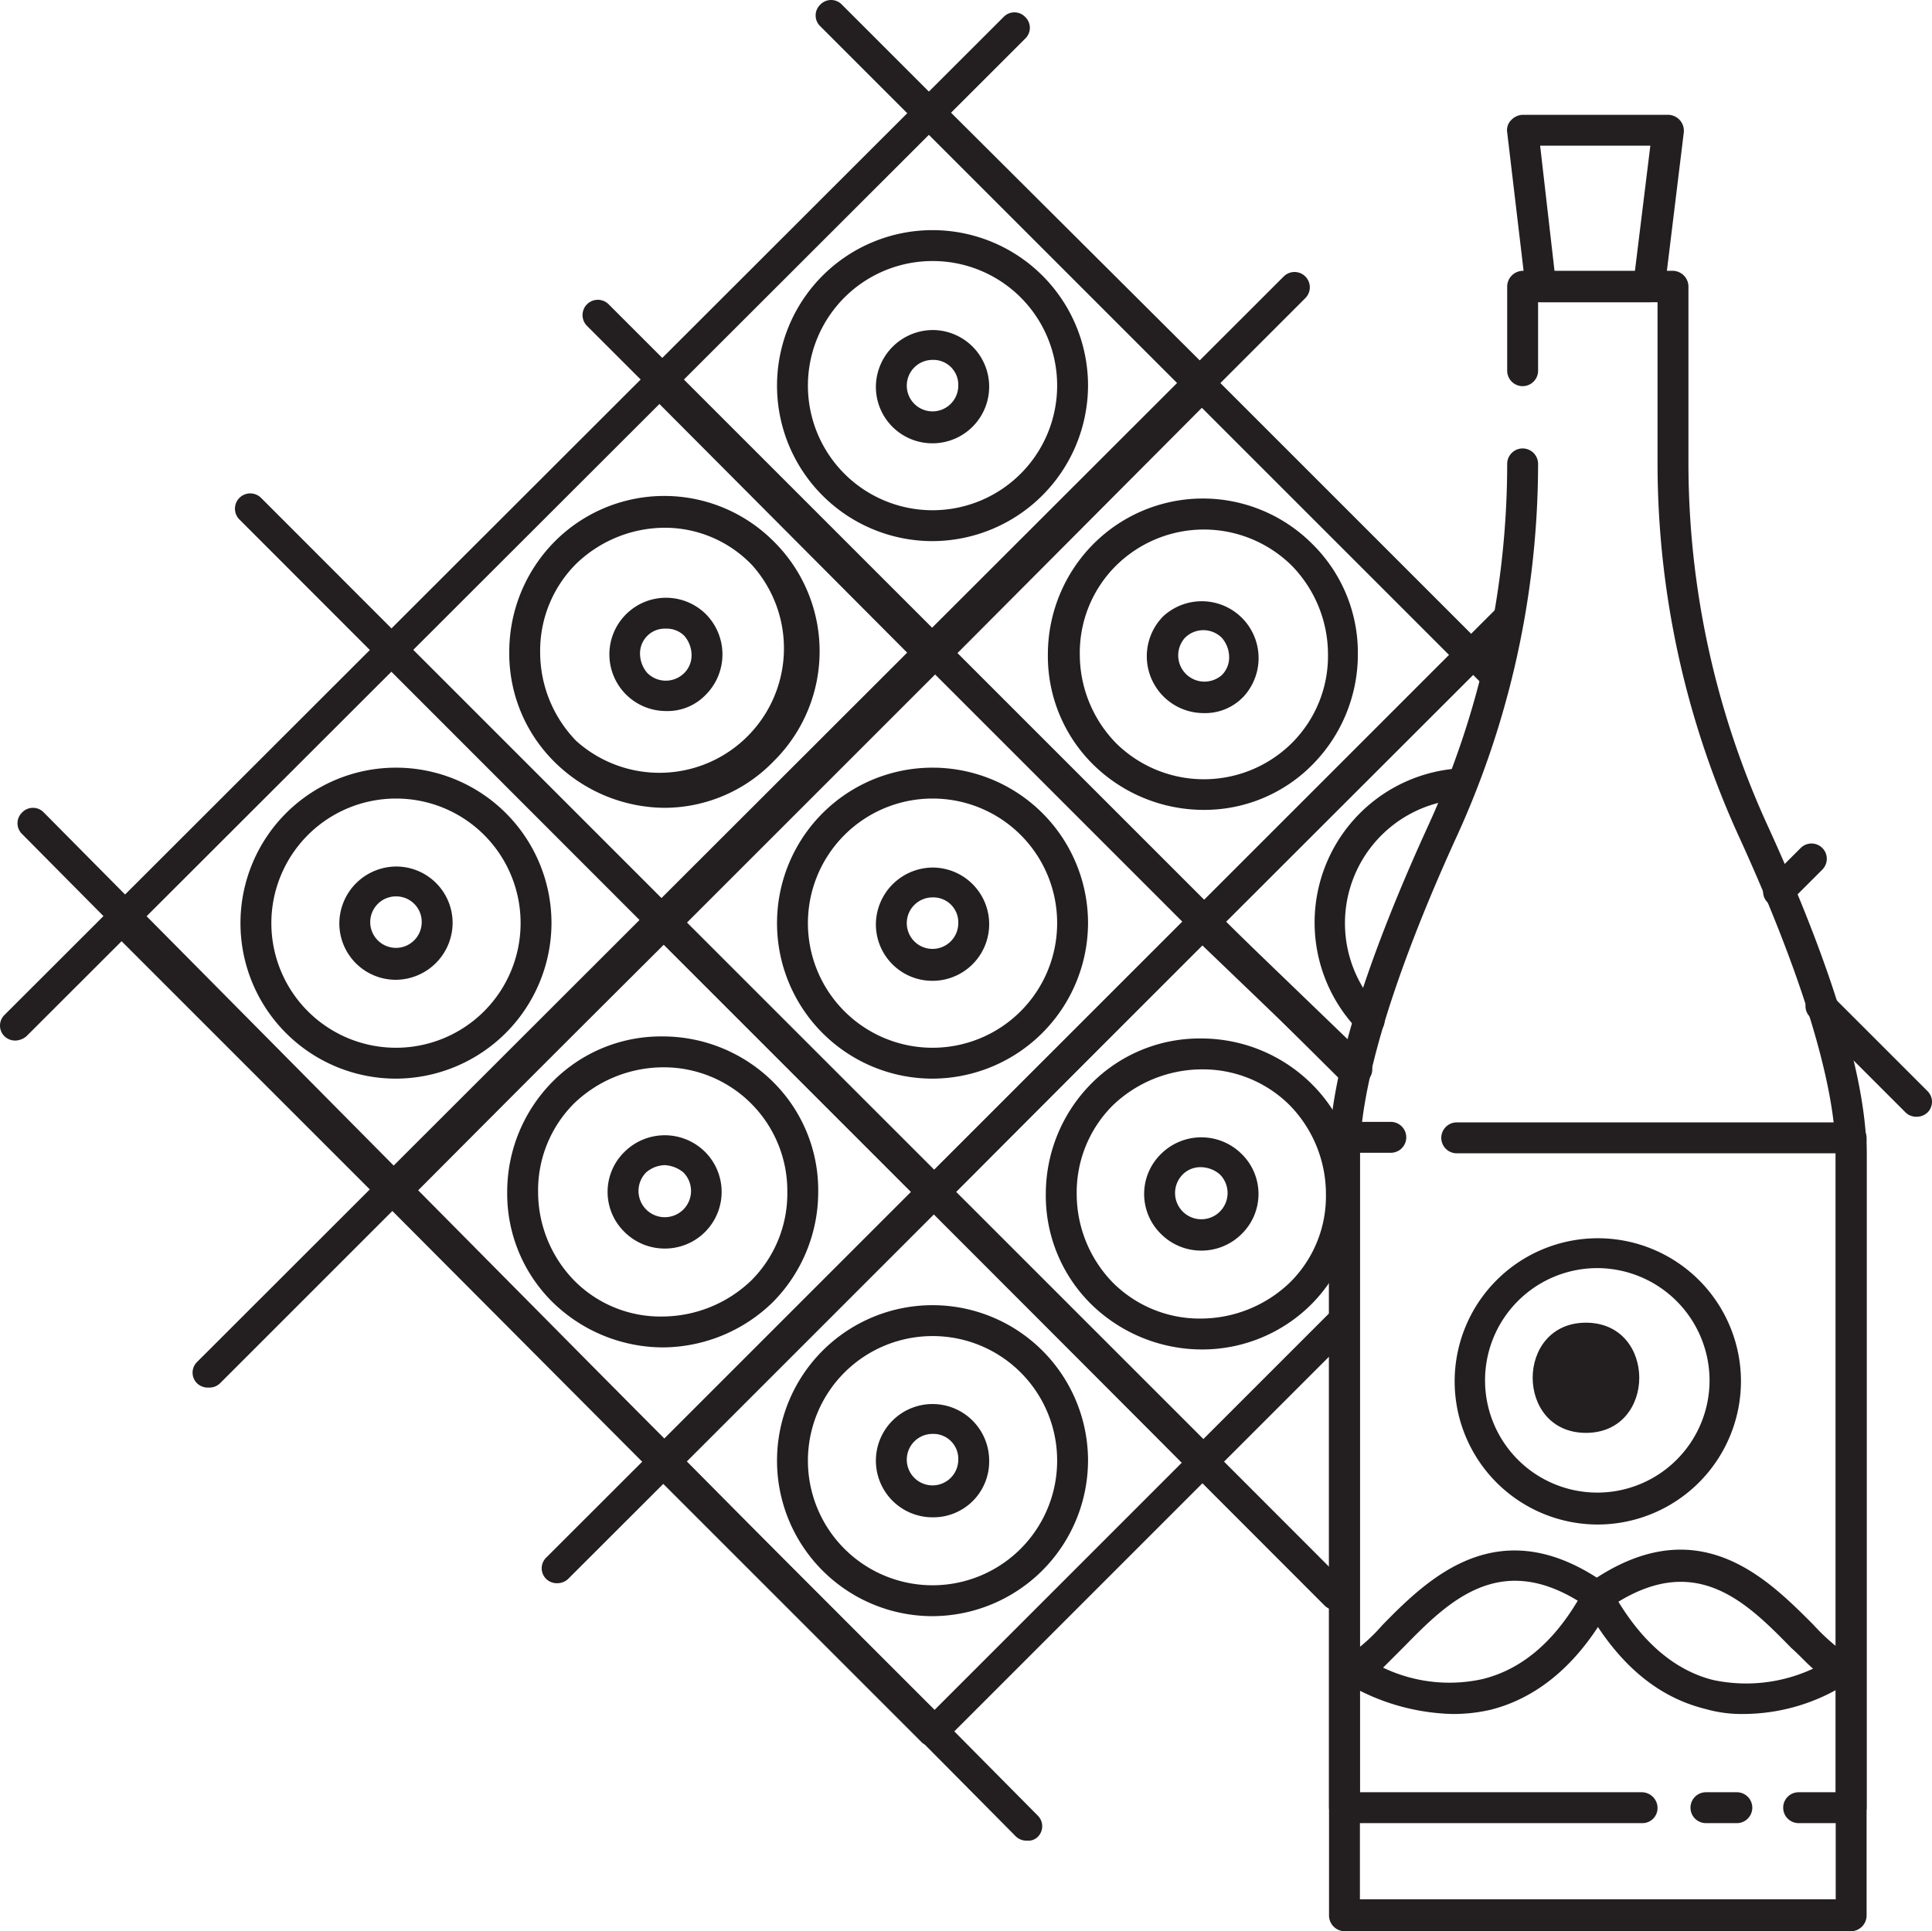 <svg xmlns="http://www.w3.org/2000/svg" viewBox="0 0 187.6 187.55"><defs><style>.cls-1{fill:#231f20;}</style></defs><title>timp</title><g id="Layer_2" data-name="Layer 2"><g id="Layer_1-2" data-name="Layer 1"><path class="cls-1" d="M186.15,108.45a1.5,1.5,0,0,1-1.1-.4l-9.3-9.3a1.48,1.48,0,0,1,2.1-2.1l9.3,9.3a1.45,1.45,0,0,1,0,2.1A1.53,1.53,0,0,1,186.15,108.45Z"/><path class="cls-1" d="M142.85,65.05a1.5,1.5,0,0,1-1.1-.4L79.65,2.55a1.45,1.45,0,0,1,0-2.1,1.45,1.45,0,0,1,2.1,0l62.1,62.1a1.45,1.45,0,0,1,0,2.1A1.28,1.28,0,0,1,142.85,65.05Z"/><path class="cls-1" d="M99.75,178.75a1.5,1.5,0,0,1-1.1-.4L2.15,81a1.45,1.45,0,0,1,0-2.1,1.45,1.45,0,0,1,2.1,0l96.5,97.4a1.45,1.45,0,0,1,0,2.1A1.28,1.28,0,0,1,99.75,178.75Z"/><path class="cls-1" d="M179.75,187.55h-49.2a1.54,1.54,0,0,1-1.5-1.5v-73.8c0-7.2,3.2-18,9.6-32a84.6,84.6,0,0,0,7.7-35.2,1.5,1.5,0,0,1,3,0,87.23,87.23,0,0,1-8,36.4c-6.1,13.4-9.3,24.1-9.3,30.7v72.3h46.2v-72.3c0-6.7-3.2-17.3-9.3-30.7a87.23,87.23,0,0,1-8-36.4V29.35h-11.6V36a1.5,1.5,0,1,1-3,0v-8.2a1.54,1.54,0,0,1,1.5-1.5h14.6a1.54,1.54,0,0,1,1.5,1.5V45a84.6,84.6,0,0,0,7.7,35.2c6.4,14,9.6,24.8,9.6,32v73.8A1.54,1.54,0,0,1,179.75,187.55Z"/><path class="cls-1" d="M179.75,177.05h-5.1a1.5,1.5,0,0,1,0-3h3.6V112h-36.8a1.5,1.5,0,0,1,0-3h38.3a1.54,1.54,0,0,1,1.5,1.5v65.1A1.54,1.54,0,0,1,179.75,177.05Z"/><path class="cls-1" d="M159.45,177.05h-28.9a1.54,1.54,0,0,1-1.5-1.5v-65.1a1.54,1.54,0,0,1,1.5-1.5h4.5a1.5,1.5,0,0,1,0,3h-3v62.1h27.4a1.54,1.54,0,0,1,1.5,1.5A1.47,1.47,0,0,1,159.45,177.05Z"/><path class="cls-1" d="M168.65,177.05h-3a1.5,1.5,0,0,1,0-3h3a1.5,1.5,0,1,1,0,3Z"/><path class="cls-1" d="M155.15,148.05a13.9,13.9,0,1,1,13.9-13.9A13.93,13.93,0,0,1,155.15,148.05Zm0-24.9A10.9,10.9,0,1,0,166,134,10.93,10.93,0,0,0,155.15,123.15Z"/><path class="cls-1" d="M154,139.15c6.9,0,6.9-10.7,0-10.7s-6.9,10.7,0,10.7Z"/><path class="cls-1" d="M169.35,166.45a12.83,12.83,0,0,1-3.8-.5c-4.8-1.2-8.7-4.6-11.8-10.3a1.34,1.34,0,0,1,.5-1.9c10.5-7.4,17.3-.5,21.8,4a20.13,20.13,0,0,0,3.4,3,1.44,1.44,0,0,1,.8,1.3,1.36,1.36,0,0,1-.7,1.3A18.76,18.76,0,0,1,169.35,166.45Zm-12.2-10.9c2.5,4.1,5.6,6.7,9.2,7.6a15.38,15.38,0,0,0,9.7-1.1c-.7-.6-1.3-1.3-2.1-2C169.65,155.65,164.85,150.85,157.15,155.55Z"/><path class="cls-1" d="M141,166.45a21.17,21.17,0,0,1-10.3-3,1.71,1.71,0,0,1-.7-1.3,1.56,1.56,0,0,1,.8-1.3,16.89,16.89,0,0,0,3.4-3c4.5-4.6,11.4-11.4,21.8-4a1.57,1.57,0,0,1,.5,1.9c-3,5.6-7,9.1-11.8,10.3A16.1,16.1,0,0,1,141,166.45Zm-6.7-4.5a14.91,14.91,0,0,0,9.7,1.1c3.6-.9,6.7-3.4,9.2-7.6-7.7-4.7-12.6.1-16.8,4.4Z"/><path class="cls-1" d="M160.15,29.35h-10.5a1.51,1.51,0,0,1-1.5-1.3l-1.8-15.2a1.37,1.37,0,0,1,.4-1.2,1.61,1.61,0,0,1,1.1-.5H162a1.55,1.55,0,0,1,1.5,1.7L161.65,28A1.5,1.5,0,0,1,160.15,29.35Zm-9.2-3h7.8l1.5-12.2h-10.7Z"/><path class="cls-1" d="M116.85,78.65a15.32,15.32,0,0,1-10.7-4.4,14.8,14.8,0,0,1-4.4-10.7,15.22,15.22,0,0,1,4.4-10.7h0a15,15,0,0,1,21.3,0,14.8,14.8,0,0,1,4.4,10.7,15.22,15.22,0,0,1-4.4,10.7A14.74,14.74,0,0,1,116.85,78.65Zm-8.5-23.7a11.93,11.93,0,0,0-3.5,8.6,12.35,12.35,0,0,0,3.5,8.6,12.13,12.13,0,0,0,17.1,0,11.93,11.93,0,0,0,3.5-8.6,12.35,12.35,0,0,0-3.5-8.6,12.13,12.13,0,0,0-17.1,0Z"/><path class="cls-1" d="M64.35,130.85a15.4,15.4,0,0,1-10.7-4.4,14.8,14.8,0,0,1-4.4-10.7,15.22,15.22,0,0,1,4.4-10.7h0a14.8,14.8,0,0,1,10.7-4.4,15.22,15.22,0,0,1,10.7,4.4,14.8,14.8,0,0,1,4.4,10.7,15.22,15.22,0,0,1-4.4,10.7A15.4,15.4,0,0,1,64.35,130.85Zm0-27.2a12.54,12.54,0,0,0-8.6,3.5h0a11.93,11.93,0,0,0-3.5,8.6,12.35,12.35,0,0,0,3.5,8.6,11.77,11.77,0,0,0,8.6,3.5,12.54,12.54,0,0,0,8.6-3.5,11.93,11.93,0,0,0,3.5-8.6,12,12,0,0,0-12.1-12.1Zm-9.6,2.5Z"/><path class="cls-1" d="M116.65,131.05a15.4,15.4,0,0,1-10.7-4.4,14.8,14.8,0,0,1-4.4-10.7,15.22,15.22,0,0,1,4.4-10.7,14.8,14.8,0,0,1,10.7-4.4,15.22,15.22,0,0,1,10.7,4.4h0a14.8,14.8,0,0,1,4.4,10.7,15.22,15.22,0,0,1-4.4,10.7A15,15,0,0,1,116.65,131.05Zm0-27.2a12.54,12.54,0,0,0-8.6,3.5,11.93,11.93,0,0,0-3.5,8.6,12.35,12.35,0,0,0,3.5,8.6,11.93,11.93,0,0,0,8.6,3.5,12.54,12.54,0,0,0,8.6-3.5,11.77,11.77,0,0,0,3.5-8.6,12.35,12.35,0,0,0-3.5-8.6h0A11.93,11.93,0,0,0,116.65,103.85Z"/><path class="cls-1" d="M64.55,78.45A15.32,15.32,0,0,1,53.85,74a14.8,14.8,0,0,1-4.4-10.7,15.22,15.22,0,0,1,4.4-10.7,15,15,0,0,1,21.3,0h0a15,15,0,0,1,0,21.3A14.78,14.78,0,0,1,64.55,78.45Zm0-27.2a12.45,12.45,0,0,0-8.6,3.5,11.93,11.93,0,0,0-3.5,8.6,12.35,12.35,0,0,0,3.5,8.6A12.09,12.09,0,0,0,73,54.85,11.73,11.73,0,0,0,64.55,51.25Z"/><path class="cls-1" d="M38.35,117.25a2.1,2.1,0,0,1-1.1-.4l-26.2-26.2a1.48,1.48,0,0,1,2.1-2.1l25.1,25.1,24.1-24.1-25.1-25.1a1.48,1.48,0,1,1,2.1-2.1l26.2,26.2a1.45,1.45,0,0,1,0,2.1l-26.2,26.1A1.23,1.23,0,0,1,38.35,117.25Z"/><path class="cls-1" d="M90.65,169.65a2.1,2.1,0,0,1-1.1-.4l-26.2-26.2a1.5,1.5,0,0,1-.4-1.1,2.1,2.1,0,0,1,.4-1.1l26.2-26.2a1.45,1.45,0,0,1,2.1,0l26.2,26.2a1.45,1.45,0,0,1,0,2.1l-26.2,26.2A1.23,1.23,0,0,1,90.65,169.65Zm-24-27.7,24.1,24.1,24.1-24.1-24.1-24.1Z"/><path class="cls-1" d="M64.55,143.45h0a2.1,2.1,0,0,1-1.1-.4l-26.2-26.3a1.45,1.45,0,0,1,0-2.1l26.2-26.2a1.45,1.45,0,0,1,2.1,0l26.2,26.2a1.5,1.5,0,0,1,.4,1.1,2.1,2.1,0,0,1-.4,1.1l-26.2,26.2A1.78,1.78,0,0,1,64.55,143.45Zm-24.1-27.7,24.1,24,24.1-24.1-24.1-24.1Z"/><path class="cls-1" d="M90.55,104.75a15.1,15.1,0,1,1,15.1-15.1A15.15,15.15,0,0,1,90.55,104.75Zm0-27.2a12.1,12.1,0,1,0,12.1,12.1A12.08,12.08,0,0,0,90.55,77.55Z"/><path class="cls-1" d="M133,100.55a1.61,1.61,0,0,1-1.1-.5,15,15,0,0,1,9.4-25.4,1.5,1.5,0,0,1,.2,3,12.06,12.06,0,0,0-7.5,20.4,1.45,1.45,0,0,1,0,2.1A1.16,1.16,0,0,1,133,100.55Z"/><path class="cls-1" d="M38.45,104.75a15.1,15.1,0,1,1,15.1-15.1A15.15,15.15,0,0,1,38.45,104.75Zm0-27.2a12.1,12.1,0,1,0,12.1,12.1A12.08,12.08,0,0,0,38.45,77.55Z"/><path class="cls-1" d="M90.55,156.95a15.1,15.1,0,1,1,15.1-15.1A15.15,15.15,0,0,1,90.55,156.95Zm0-27.2a12.1,12.1,0,1,0,12.1,12.1A12.08,12.08,0,0,0,90.55,129.75Z"/><path class="cls-1" d="M64.65,69.05a5.5,5.5,0,1,1,3.9-9.4h0a5.55,5.55,0,0,1,0,7.8A5.13,5.13,0,0,1,64.65,69.05Zm0-8a2.4,2.4,0,0,0-2.5,2.5,2.88,2.88,0,0,0,.7,1.8,2.53,2.53,0,0,0,3.6,0,2.41,2.41,0,0,0,.7-1.8,2.88,2.88,0,0,0-.7-1.8h0A2.41,2.41,0,0,0,64.65,61.05Z"/><path class="cls-1" d="M116.65,121.45a5.52,5.52,0,0,1-3.9-1.6,5.43,5.43,0,0,1,0-7.8,5.55,5.55,0,0,1,7.8,0h0a5.43,5.43,0,0,1,0,7.8A5.52,5.52,0,0,1,116.65,121.45Zm0-8.1a2.41,2.41,0,0,0-1.8.7,2.55,2.55,0,1,0,3.6,0A2.87,2.87,0,0,0,116.65,113.35Z"/><path class="cls-1" d="M64.55,121.25a5.52,5.52,0,0,1-3.9-1.6,5.43,5.43,0,0,1,0-7.8h0a5.55,5.55,0,0,1,7.8,0,5.5,5.5,0,0,1-3.9,9.4Zm0-8.1a2.88,2.88,0,0,0-1.8.7h0a2.55,2.55,0,1,0,3.6,0A3.12,3.12,0,0,0,64.55,113.15Zm-2.9-.3Z"/><path class="cls-1" d="M116.85,69.25a5.52,5.52,0,0,1-3.9-9.4h0a5.52,5.52,0,0,1,7.8,7.8A5.13,5.13,0,0,1,116.85,69.25Zm-1.8-7.3a2.55,2.55,0,0,0,3.6,3.6,2.41,2.41,0,0,0,.7-1.8,2.88,2.88,0,0,0-.7-1.8,2.53,2.53,0,0,0-3.6,0Z"/><path class="cls-1" d="M38.45,95.15a5.48,5.48,0,0,1-5.5-5.5,5.55,5.55,0,0,1,5.5-5.5,5.48,5.48,0,0,1,5.5,5.5A5.55,5.55,0,0,1,38.45,95.15Zm0-8.1a2.5,2.5,0,1,0,2.5,2.5A2.48,2.48,0,0,0,38.45,87.05Z"/><path class="cls-1" d="M90.55,43.05a5.48,5.48,0,0,1-5.5-5.5,5.55,5.55,0,0,1,5.5-5.5,5.5,5.5,0,0,1,0,11Zm0-8.1a2.5,2.5,0,1,0,2.5,2.5A2.42,2.42,0,0,0,90.55,34.95Z"/><path class="cls-1" d="M90.55,95.25a5.48,5.48,0,0,1-5.5-5.5,5.55,5.55,0,0,1,5.5-5.5,5.5,5.5,0,0,1,0,11Zm0-8.1a2.5,2.5,0,1,0,2.5,2.5A2.42,2.42,0,0,0,90.55,87.15Z"/><path class="cls-1" d="M90.55,147.35a5.5,5.5,0,1,1,5.5-5.5A5.42,5.42,0,0,1,90.55,147.35Zm0-8.1a2.5,2.5,0,1,0,2.5,2.5A2.42,2.42,0,0,0,90.55,139.25Z"/><path class="cls-1" d="M90.55,52.55a15.1,15.1,0,1,1,15.1-15.1A15.15,15.15,0,0,1,90.55,52.55Zm0-27.2a12.1,12.1,0,1,0,12.1,12.1A12.08,12.08,0,0,0,90.55,25.35Z"/><path class="cls-1" d="M90.55,65.15a2.1,2.1,0,0,1-1.1-.4l-26.1-26.2a1.48,1.48,0,0,1,2.1-2.1l25.1,25.1,24.1-24.1-25.1-25.1a1.48,1.48,0,1,1,2.1-2.1l26.2,26.1a1.45,1.45,0,0,1,0,2.1l-26.2,26.3A2.1,2.1,0,0,1,90.55,65.15Z"/><path class="cls-1" d="M131.65,105.55a1.28,1.28,0,0,1-1-.4l-14.9-14.3a1.61,1.61,0,0,1-.5-1.1,2.1,2.1,0,0,1,.4-1.1l26.2-26.2A1.5,1.5,0,0,1,143,62h0a2.1,2.1,0,0,1,1.1.4l1.9,1.9a1.48,1.48,0,0,1-2.1,2.1l-.9-.9-24,24,13.8,13.3a1.45,1.45,0,0,1,0,2.1A1.16,1.16,0,0,1,131.65,105.55Z"/><path class="cls-1" d="M64.55,91.05a2.1,2.1,0,0,1-1.1-.4l-26.2-26.2a1.48,1.48,0,1,1,2.1-2.1l25.1,25.1,24.1-24.1-25.1-25.1a1.48,1.48,0,1,1,2.1-2.1l26.2,26.2a1.5,1.5,0,0,1,.4,1.1,2.1,2.1,0,0,1-.4,1.1l-26.2,26.2A2.93,2.93,0,0,1,64.55,91.05Z"/><path class="cls-1" d="M116.85,143.45a1.5,1.5,0,0,1-1.1-.4l-26.1-26.3a1.45,1.45,0,0,1,0-2.1l26.2-26.2a1.45,1.45,0,0,1,2.1,0l14.6,14.6a1.48,1.48,0,1,1-2.1,2.1l-13.6-13.5-24,24.1,24,24,12.6-12.6a1.48,1.48,0,1,1,2.1,2.1l-13.7,13.7A1.23,1.23,0,0,1,116.85,143.45Z"/><path class="cls-1" d="M90.65,117.25a2.1,2.1,0,0,1-1.1-.4l-26.2-26.2a1.5,1.5,0,0,1-.4-1.1,2.1,2.1,0,0,1,.4-1.1l26.2-26.2a1.5,1.5,0,0,1,1.1-.4h0a2.1,2.1,0,0,1,1.1.4l26.2,26.2a1.45,1.45,0,0,1,0,2.1l-26.2,26.2A1.61,1.61,0,0,1,90.65,117.25Zm-24-27.7,24.1,24.1,24.1-24.1-24.1-24.1Z"/><path class="cls-1" d="M172.75,88.05a1.5,1.5,0,0,1-1.1-.4,1.45,1.45,0,0,1,0-2.1l3.2-3.2a1.48,1.48,0,1,1,2.1,2.1l-3.2,3.2A2.11,2.11,0,0,1,172.75,88.05Z"/><path class="cls-1" d="M1.55,101.05a1.5,1.5,0,0,1-1.1-.4,1.45,1.45,0,0,1,0-2.1l97-96.9a1.45,1.45,0,0,1,2.1,0,1.45,1.45,0,0,1,0,2.1l-97,96.9A1.78,1.78,0,0,1,1.55,101.05Z"/><path class="cls-1" d="M20.25,134.75a1.5,1.5,0,0,1-1.1-.4,1.45,1.45,0,0,1,0-2.1l105.5-105.4a1.48,1.48,0,1,1,2.1,2.1L21.35,134.35A1.5,1.5,0,0,1,20.25,134.75Z"/><path class="cls-1" d="M131.65,105.55a1.5,1.5,0,0,1-1.1-.4L57,31.65a1.48,1.48,0,0,1,2.1-2.1l73.5,73.5a1.45,1.45,0,0,1,0,2.1A1.28,1.28,0,0,1,131.65,105.55Z"/><path class="cls-1" d="M129.75,156.35a1.5,1.5,0,0,1-1.1-.4L23.25,50.45a1.48,1.48,0,1,1,2.1-2.1l105.4,105.5a1.45,1.45,0,0,1,0,2.1A1.43,1.43,0,0,1,129.75,156.35Z"/><path class="cls-1" d="M54.15,153.75a1.5,1.5,0,0,1-1.1-.4,1.45,1.45,0,0,1,0-2.1l92.4-92.3a1.48,1.48,0,1,1,2.1,2.1l-92.4,92.3A1.53,1.53,0,0,1,54.15,153.75Z"/></g></g></svg>